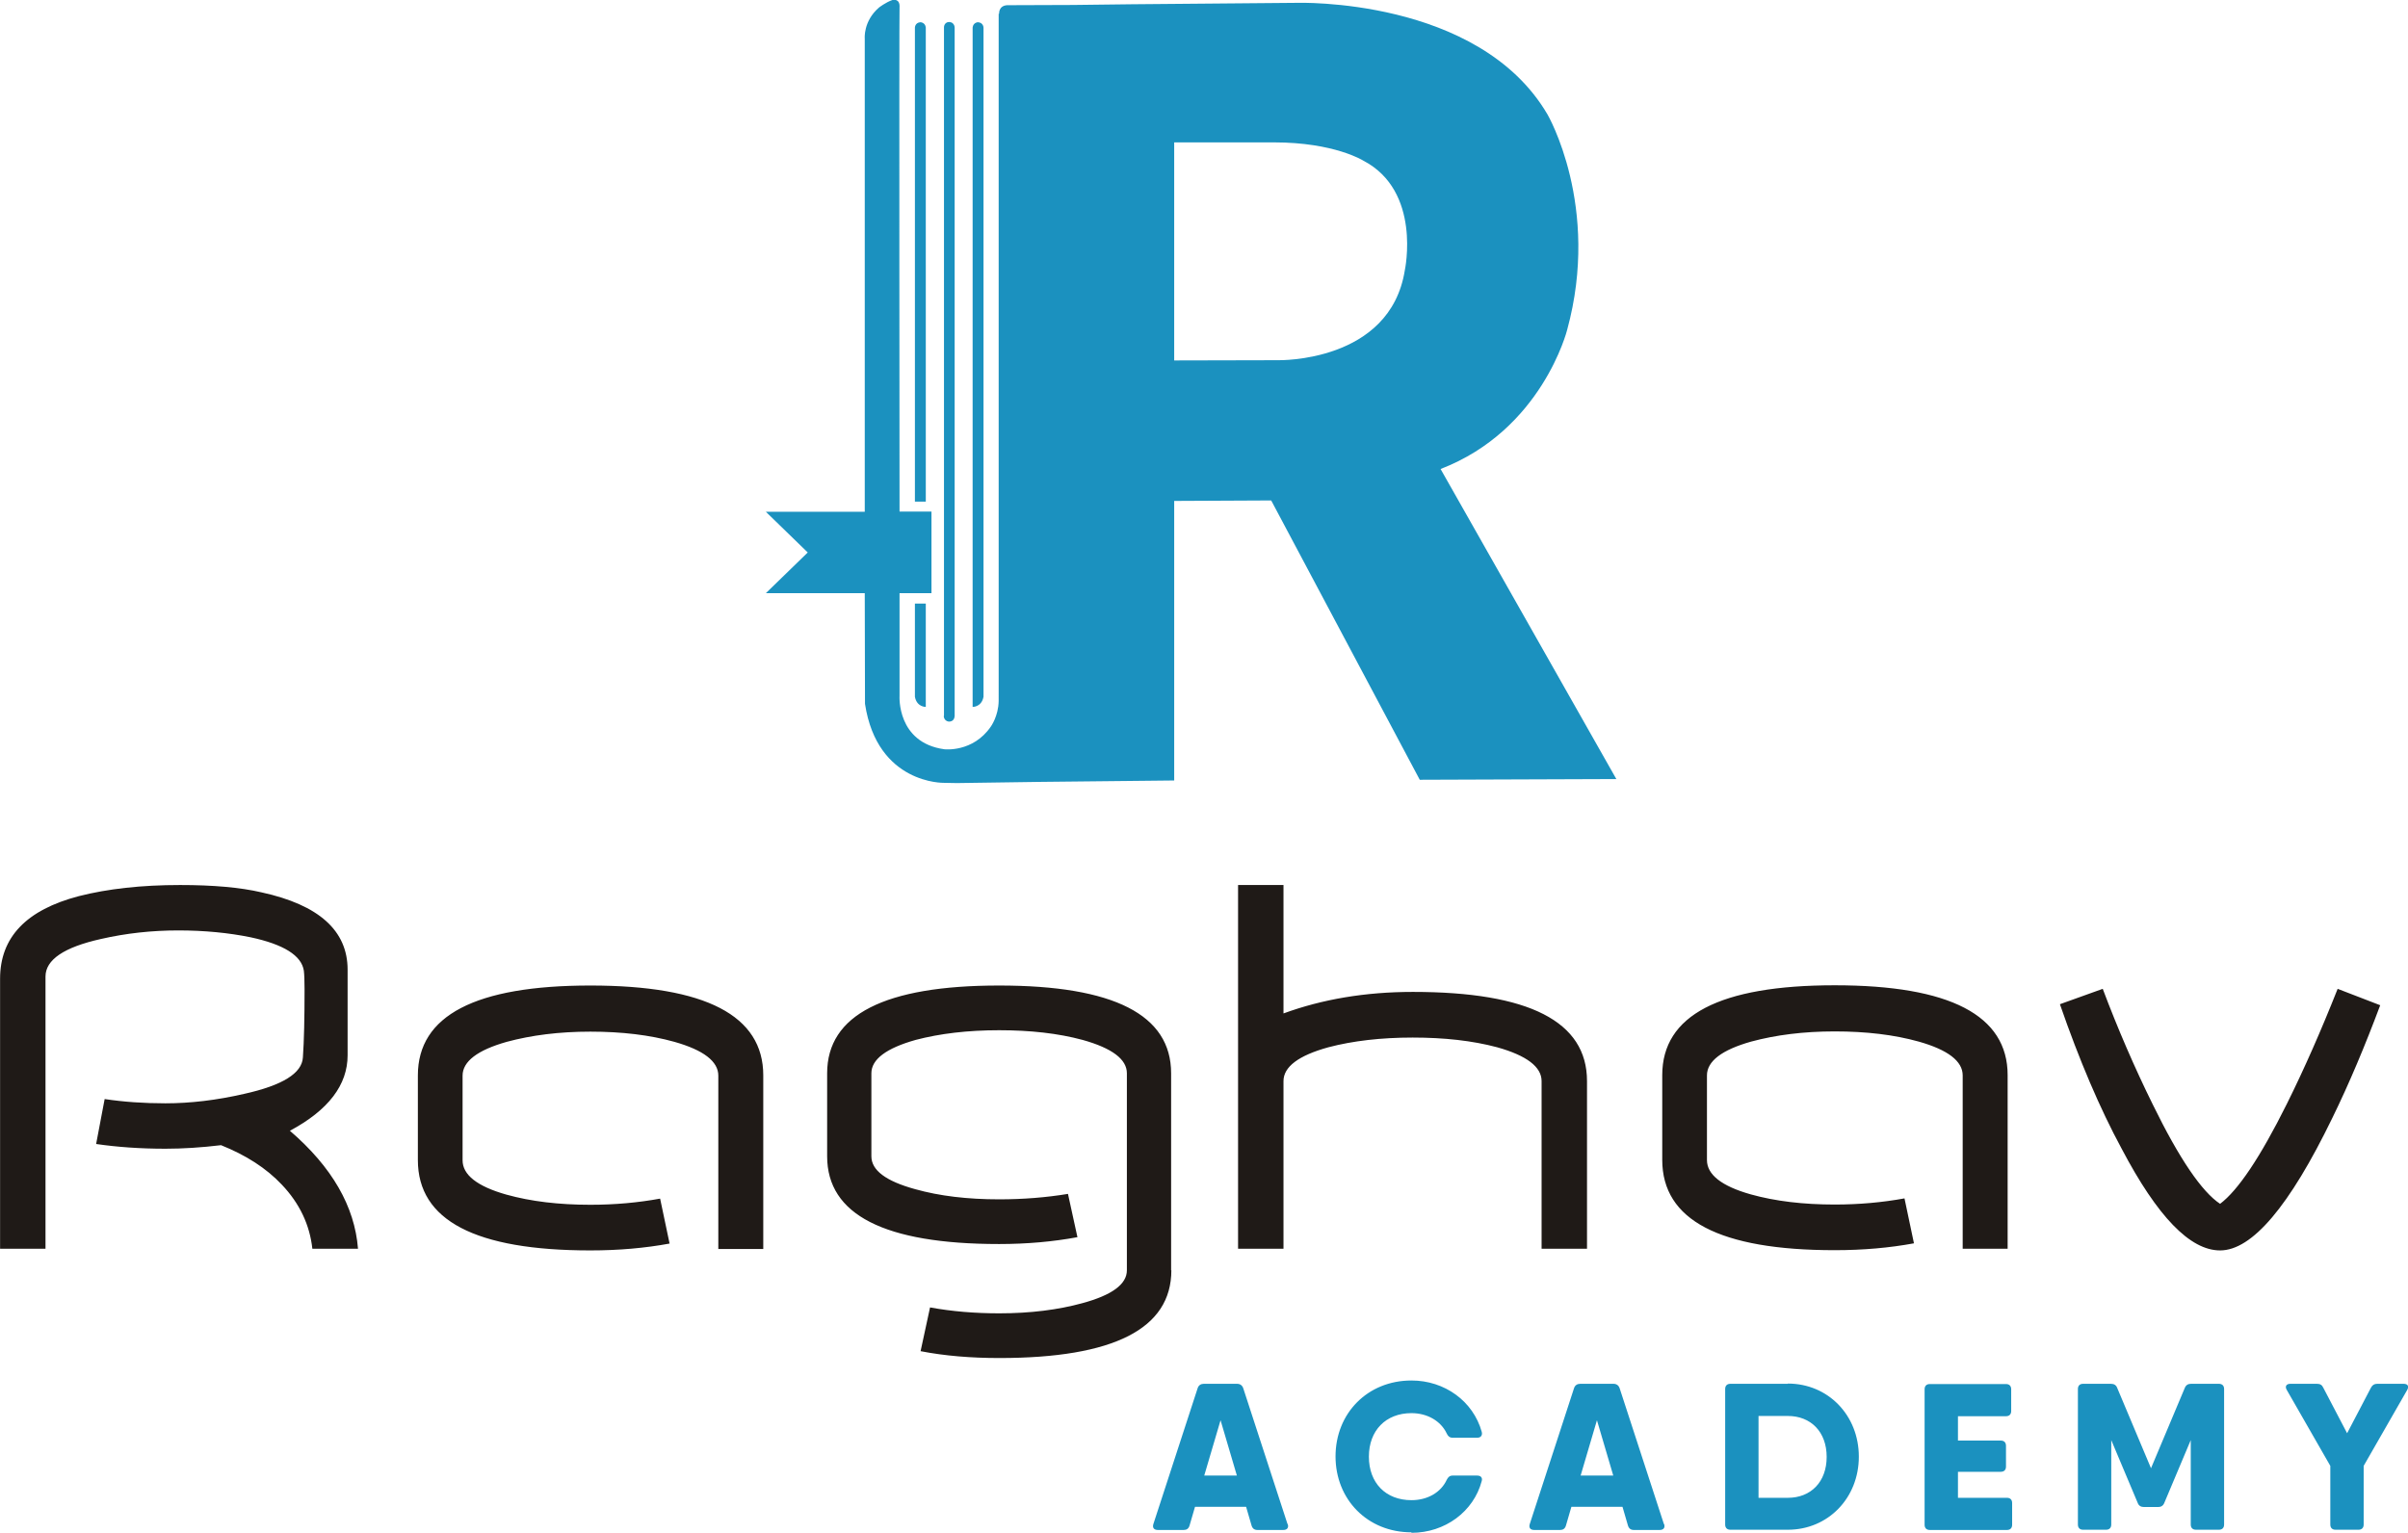 <?xml version="1.0" encoding="UTF-8"?>
<!DOCTYPE svg PUBLIC "-//W3C//DTD SVG 1.1//EN" "http://www.w3.org/Graphics/SVG/1.1/DTD/svg11.dtd">
<!-- Creator: CorelDRAW -->
<svg xmlns="http://www.w3.org/2000/svg" xml:space="preserve" width="10.185in" height="6.485in" style="shape-rendering:geometricPrecision; text-rendering:geometricPrecision; image-rendering:optimizeQuality; fill-rule:evenodd; clip-rule:evenodd"
viewBox="0 0 10.178 6.481"
 xmlns:xlink="http://www.w3.org/1999/xlink">
 <defs>
  <style type="text/css">
   <![CDATA[
    .fil1 {fill:#1F1A17}
    .fil0 {fill:#1B91BF}
    .fil2 {fill:#1B91BF;fill-rule:nonzero}
   ]]>
  </style>
 </defs>
 <g id="Layer_x0020_1">
  <g id="_349543896">
   <path id="_349545336" class="fil0" d="M4.223 0.058c0,0 -0.003,-0.033 0.033,-0.036l0.278 -0.001 0.252 -0.003 0.695 -0.006c0,0 0.769,-0.025 1.06,0.472 0,0 0.226,0.388 0.083,0.911 0,0 -0.106,0.423 -0.535,0.588l0.743 1.311 -0.831 0.003 -0.628 -1.181 -0.41 0.002 0 1.182 -0.571 0.006 -0.348 0.005 -0.054 -0.001c0,0 -0.282,0.007 -0.334,-0.334l-0.001 -0.468 -0.418 0 0.177 -0.172 -0.177 -0.172 0.418 0 0 -1.373 0 -0.628c0,0 -0.007,-0.073 0.06,-0.131 0,0 0.028,-0.022 0.057,-0.032 0,0 0.033,-0.009 0.03,0.032 -0.002,0.041 0,2.131 0,2.131l0.135 0 0 0.345 -0.135 0 0 0.435c0,0 -0.012,0.197 0.189,0.225 0,0 0.121,0.015 0.197,-0.096 0,0 0.032,-0.044 0.033,-0.108l4.32791e-005 -0.092 0 -1.303c0,0 0,-1.514 0,-1.511zm0.74 0.543l0 0.923 0.44 -0.001c0,0 0.473,0.011 0.535,-0.381 0,0 0.072,-0.334 -0.176,-0.463 0,0 -0.122,-0.077 -0.377,-0.077 0.255,0 -0.422,-0 -0.422,-0z"/>
   <path id="_349545792" class="fil0" d="M3.989 3.028c0,0 3.93446e-006,0.019 0.02,0.023 0,0 0.024,0.003 0.026,-0.023l0 -1.861 0 -1.049c0,0 0.001,-0.013 -0.01,-0.021 0,0 -0.008,-0.006 -0.02,-0.003 0,0 -0.013,0.003 -0.015,0.019l-8.65582e-005 0.001c0,0 -1.18034e-005,2.912 -1.18034e-005,2.912z"/>
   <path id="_349544136" class="fil0" d="M4.111 2.989c0,0 0.038,0.001 0.046,-0.043l0 -1.924 0 -0.905c0,0 -8.26237e-005,-0.021 -0.023,-0.023 0,0 -0.02,-0 -0.023,0.022l-2.75412e-005 2.161 0 0.712z"/>
   <path id="_349539336" class="fil0" d="M3.913 2.989c0,0 -0.038,0.001 -0.046,-0.043l0 -0.394 0.046 0 0 0.436zm-0.046 -0.868l0 -1.099 0 -0.905c0,0 8.26237e-005,-0.021 0.023,-0.023 0,0 0.02,-0 0.023,0.022l2.75412e-005 2.005 -0.046 0z"/>
  </g>
  <path class="fil1" d="M1.513 5.28l-0.193 0c-0.011,-0.101 -0.054,-0.192 -0.129,-0.271 -0.066,-0.07 -0.152,-0.125 -0.257,-0.167 -0.083,0.01 -0.162,0.015 -0.235,0.015 -0.106,0 -0.204,-0.007 -0.293,-0.02l0.036 -0.19c0.08,0.012 0.165,0.018 0.257,0.018 0.105,0 0.216,-0.013 0.333,-0.04 0.162,-0.036 0.244,-0.087 0.248,-0.154 0.005,-0.071 0.007,-0.167 0.007,-0.288 0,-0.036 -0.001,-0.063 -0.003,-0.079 -0.01,-0.064 -0.085,-0.111 -0.225,-0.141 -0.093,-0.019 -0.195,-0.029 -0.306,-0.029 -0.112,0 -0.221,0.012 -0.326,0.036 -0.157,0.035 -0.235,0.088 -0.235,0.159l0 1.151 -0.192 0 0 -1.142c0,-0.175 0.111,-0.291 0.333,-0.349 0.122,-0.031 0.264,-0.047 0.428,-0.047 0.139,0 0.254,0.01 0.344,0.031 0.243,0.053 0.364,0.162 0.364,0.327 0,0.04 0,0.1 0,0.181 0,0.081 0,0.141 0,0.181 0,0.125 -0.081,0.232 -0.244,0.319 0.178,0.153 0.274,0.32 0.288,0.499zm8.548 -1.03c-0.064,0.171 -0.131,0.331 -0.203,0.478 -0.181,0.373 -0.339,0.559 -0.474,0.559 -0.127,0 -0.265,-0.143 -0.416,-0.43 -0.092,-0.17 -0.179,-0.374 -0.261,-0.611l0.181 -0.065c0.064,0.17 0.135,0.334 0.212,0.49 0.112,0.229 0.207,0.368 0.284,0.419 0.076,-0.057 0.17,-0.197 0.282,-0.422 0.075,-0.151 0.146,-0.313 0.215,-0.487l0.179 0.069zm-1.575 0.297l0 0.733 -0.19 0 0 -0.733c0,-0.06 -0.062,-0.108 -0.186,-0.143 -0.104,-0.029 -0.222,-0.043 -0.355,-0.043 -0.132,0 -0.249,0.015 -0.353,0.043 -0.124,0.035 -0.187,0.083 -0.187,0.143l0 0.358c0,0.061 0.061,0.11 0.185,0.145 0.104,0.029 0.222,0.043 0.355,0.043 0.104,0 0.202,-0.009 0.295,-0.026l0.04 0.19c-0.103,0.019 -0.214,0.029 -0.335,0.029 -0.486,0 -0.729,-0.127 -0.729,-0.382l0 -0.358c0,-0.253 0.243,-0.38 0.729,-0.38 0.487,0 0.731,0.127 0.731,0.38zm-1.778 0.733l-0.192 0 0 -0.709c0,-0.06 -0.063,-0.108 -0.188,-0.143 -0.105,-0.028 -0.224,-0.041 -0.357,-0.041 -0.134,0 -0.253,0.014 -0.356,0.041 -0.127,0.035 -0.19,0.083 -0.19,0.143l0 0.709 -0.192 0 0 -1.538 0.192 0 0 0.543c0.164,-0.06 0.346,-0.091 0.547,-0.091 0.491,0 0.736,0.125 0.736,0.377l0 0.709zm-1.757 0.091c0,0.247 -0.243,0.371 -0.727,0.371 -0.119,0 -0.231,-0.009 -0.333,-0.029l0.04 -0.185c0.092,0.017 0.19,0.025 0.293,0.025 0.131,0 0.249,-0.015 0.351,-0.043 0.125,-0.034 0.188,-0.08 0.188,-0.139l0 -0.833c0,-0.059 -0.062,-0.106 -0.187,-0.141 -0.104,-0.028 -0.221,-0.041 -0.353,-0.041 -0.133,0 -0.25,0.014 -0.353,0.041 -0.124,0.035 -0.187,0.082 -0.187,0.141l0 0.351c0,0.059 0.061,0.105 0.185,0.139 0.103,0.029 0.221,0.043 0.355,0.043 0.103,0 0.2,-0.008 0.291,-0.023l0.04 0.183c-0.103,0.019 -0.213,0.029 -0.331,0.029 -0.485,0 -0.727,-0.124 -0.727,-0.371l0 -0.351c0,-0.247 0.243,-0.371 0.727,-0.371 0.485,0 0.727,0.124 0.727,0.371l0 0.833zm-1.725 -0.823l0 0.733 -0.19 0 0 -0.733c0,-0.06 -0.062,-0.108 -0.186,-0.143 -0.104,-0.029 -0.222,-0.043 -0.355,-0.043 -0.132,0 -0.249,0.015 -0.353,0.043 -0.124,0.035 -0.187,0.083 -0.187,0.143l0 0.358c0,0.061 0.061,0.11 0.185,0.145 0.104,0.029 0.222,0.043 0.355,0.043 0.104,0 0.202,-0.009 0.295,-0.026l0.04 0.19c-0.103,0.019 -0.214,0.029 -0.335,0.029 -0.486,0 -0.729,-0.127 -0.729,-0.382l0 -0.358c0,-0.253 0.243,-0.38 0.729,-0.38 0.487,0 0.731,0.127 0.731,0.38z"/>
  <path class="fil2" d="M5.442 6.444l-0.187 -0.574c-0.004,-0.012 -0.013,-0.019 -0.026,-0.019l-0.141 0c-0.012,0 -0.022,0.006 -0.026,0.019l-0.187 0.574c-0.005,0.016 0.003,0.025 0.019,0.025l0.109 0c0.012,0 0.021,-0.005 0.025,-0.019l0.023 -0.079 0.216 0 0.023 0.079c0.004,0.013 0.012,0.019 0.025,0.019l0.109 0c0.016,0 0.024,-0.009 0.019,-0.025zm-0.352 -0.205l0.069 -0.234 0.069 0.234 -0.138 0zm0.876 0.242c0.142,0 0.263,-0.09 0.297,-0.219 0.004,-0.014 -0.004,-0.023 -0.019,-0.023l-0.104 0c-0.012,0 -0.019,0.006 -0.025,0.018 -0.025,0.054 -0.082,0.086 -0.149,0.086 -0.109,0 -0.18,-0.073 -0.18,-0.184 0,-0.11 0.071,-0.184 0.18,-0.184 0.067,0 0.124,0.033 0.149,0.086 0.005,0.011 0.012,0.018 0.025,0.018l0.104 0c0.015,0 0.023,-0.01 0.019,-0.025 -0.036,-0.129 -0.156,-0.217 -0.297,-0.217 -0.186,0 -0.321,0.139 -0.321,0.321 0,0.182 0.135,0.321 0.321,0.321zm1.067 -0.037l-0.187 -0.574c-0.004,-0.012 -0.013,-0.019 -0.026,-0.019l-0.141 0c-0.012,0 -0.022,0.006 -0.026,0.019l-0.187 0.574c-0.005,0.016 0.003,0.025 0.019,0.025l0.109 0c0.012,0 0.021,-0.005 0.025,-0.019l0.023 -0.079 0.216 0 0.023 0.079c0.004,0.013 0.012,0.019 0.025,0.019l0.109 0c0.016,0 0.024,-0.009 0.019,-0.025zm-0.352 -0.205l0.069 -0.234 0.069 0.234 -0.138 0zm0.876 -0.388l-0.124 0 -0.119 0c-0.014,0 -0.022,0.008 -0.022,0.022l0 0.573c0,0.014 0.008,0.022 0.022,0.022l0.022 0 0.221 0c0.17,0 0.3,-0.134 0.3,-0.309 0,-0.175 -0.13,-0.309 -0.3,-0.309zm0 0.482l-0.124 0 0 -0.346 0.124 0c0.097,0 0.164,0.067 0.164,0.173 0,0.106 -0.067,0.173 -0.164,0.173zm0.926 0l-0.207 0 0 -0.11 0.181 0c0.014,0 0.022,-0.008 0.022,-0.022l0 -0.088c0,-0.014 -0.008,-0.022 -0.022,-0.022l-0.181 0 0 -0.103 0.203 0c0.014,0 0.022,-0.008 0.022,-0.022l0 -0.092c0,-0.014 -0.008,-0.022 -0.022,-0.022l-0.203 0 -0.119 0c-0.014,0 -0.022,0.008 -0.022,0.022l0 0.573c0,0.014 0.008,0.022 0.022,0.022l0.022 0 0.304 0c0.014,0 0.022,-0.008 0.022,-0.022l0 -0.092c0,-0.014 -0.008,-0.022 -0.022,-0.022zm0.896 -0.482l-0.047 0 -0.071 0c-0.012,0 -0.021,0.005 -0.026,0.017l-0.143 0.34 -0.143 -0.34c-0.004,-0.011 -0.013,-0.017 -0.026,-0.017l-0.021 0 -0.097 0c-0.014,0 -0.022,0.008 -0.022,0.022l0 0.573c0,0.014 0.008,0.022 0.022,0.022l0.097 0c0.014,0 0.022,-0.008 0.022,-0.022l0 -0.357 0.112 0.266c0.004,0.011 0.013,0.017 0.026,0.017l0.06 0c0.012,0 0.021,-0.005 0.026,-0.017l0.112 -0.266 0 0.357c0,0.014 0.008,0.022 0.022,0.022l0.097 0c0.014,0 0.022,-0.008 0.022,-0.022l0 -0.573c0,-0.014 -0.008,-0.022 -0.022,-0.022zm0.782 0l-0.113 0c-0.012,0 -0.02,0.005 -0.026,0.016l-0.101 0.193 -0.101 -0.193c-0.005,-0.011 -0.013,-0.016 -0.026,-0.016l-0.113 0c-0.017,0 -0.024,0.011 -0.015,0.026l0.184 0.321 0 0.248c0,0.014 0.008,0.022 0.022,0.022l0.097 0c0.014,0 0.022,-0.008 0.022,-0.022l0 -0.248 0.184 -0.321c0.009,-0.016 0.002,-0.026 -0.015,-0.026z"/>
 </g>
</svg>

